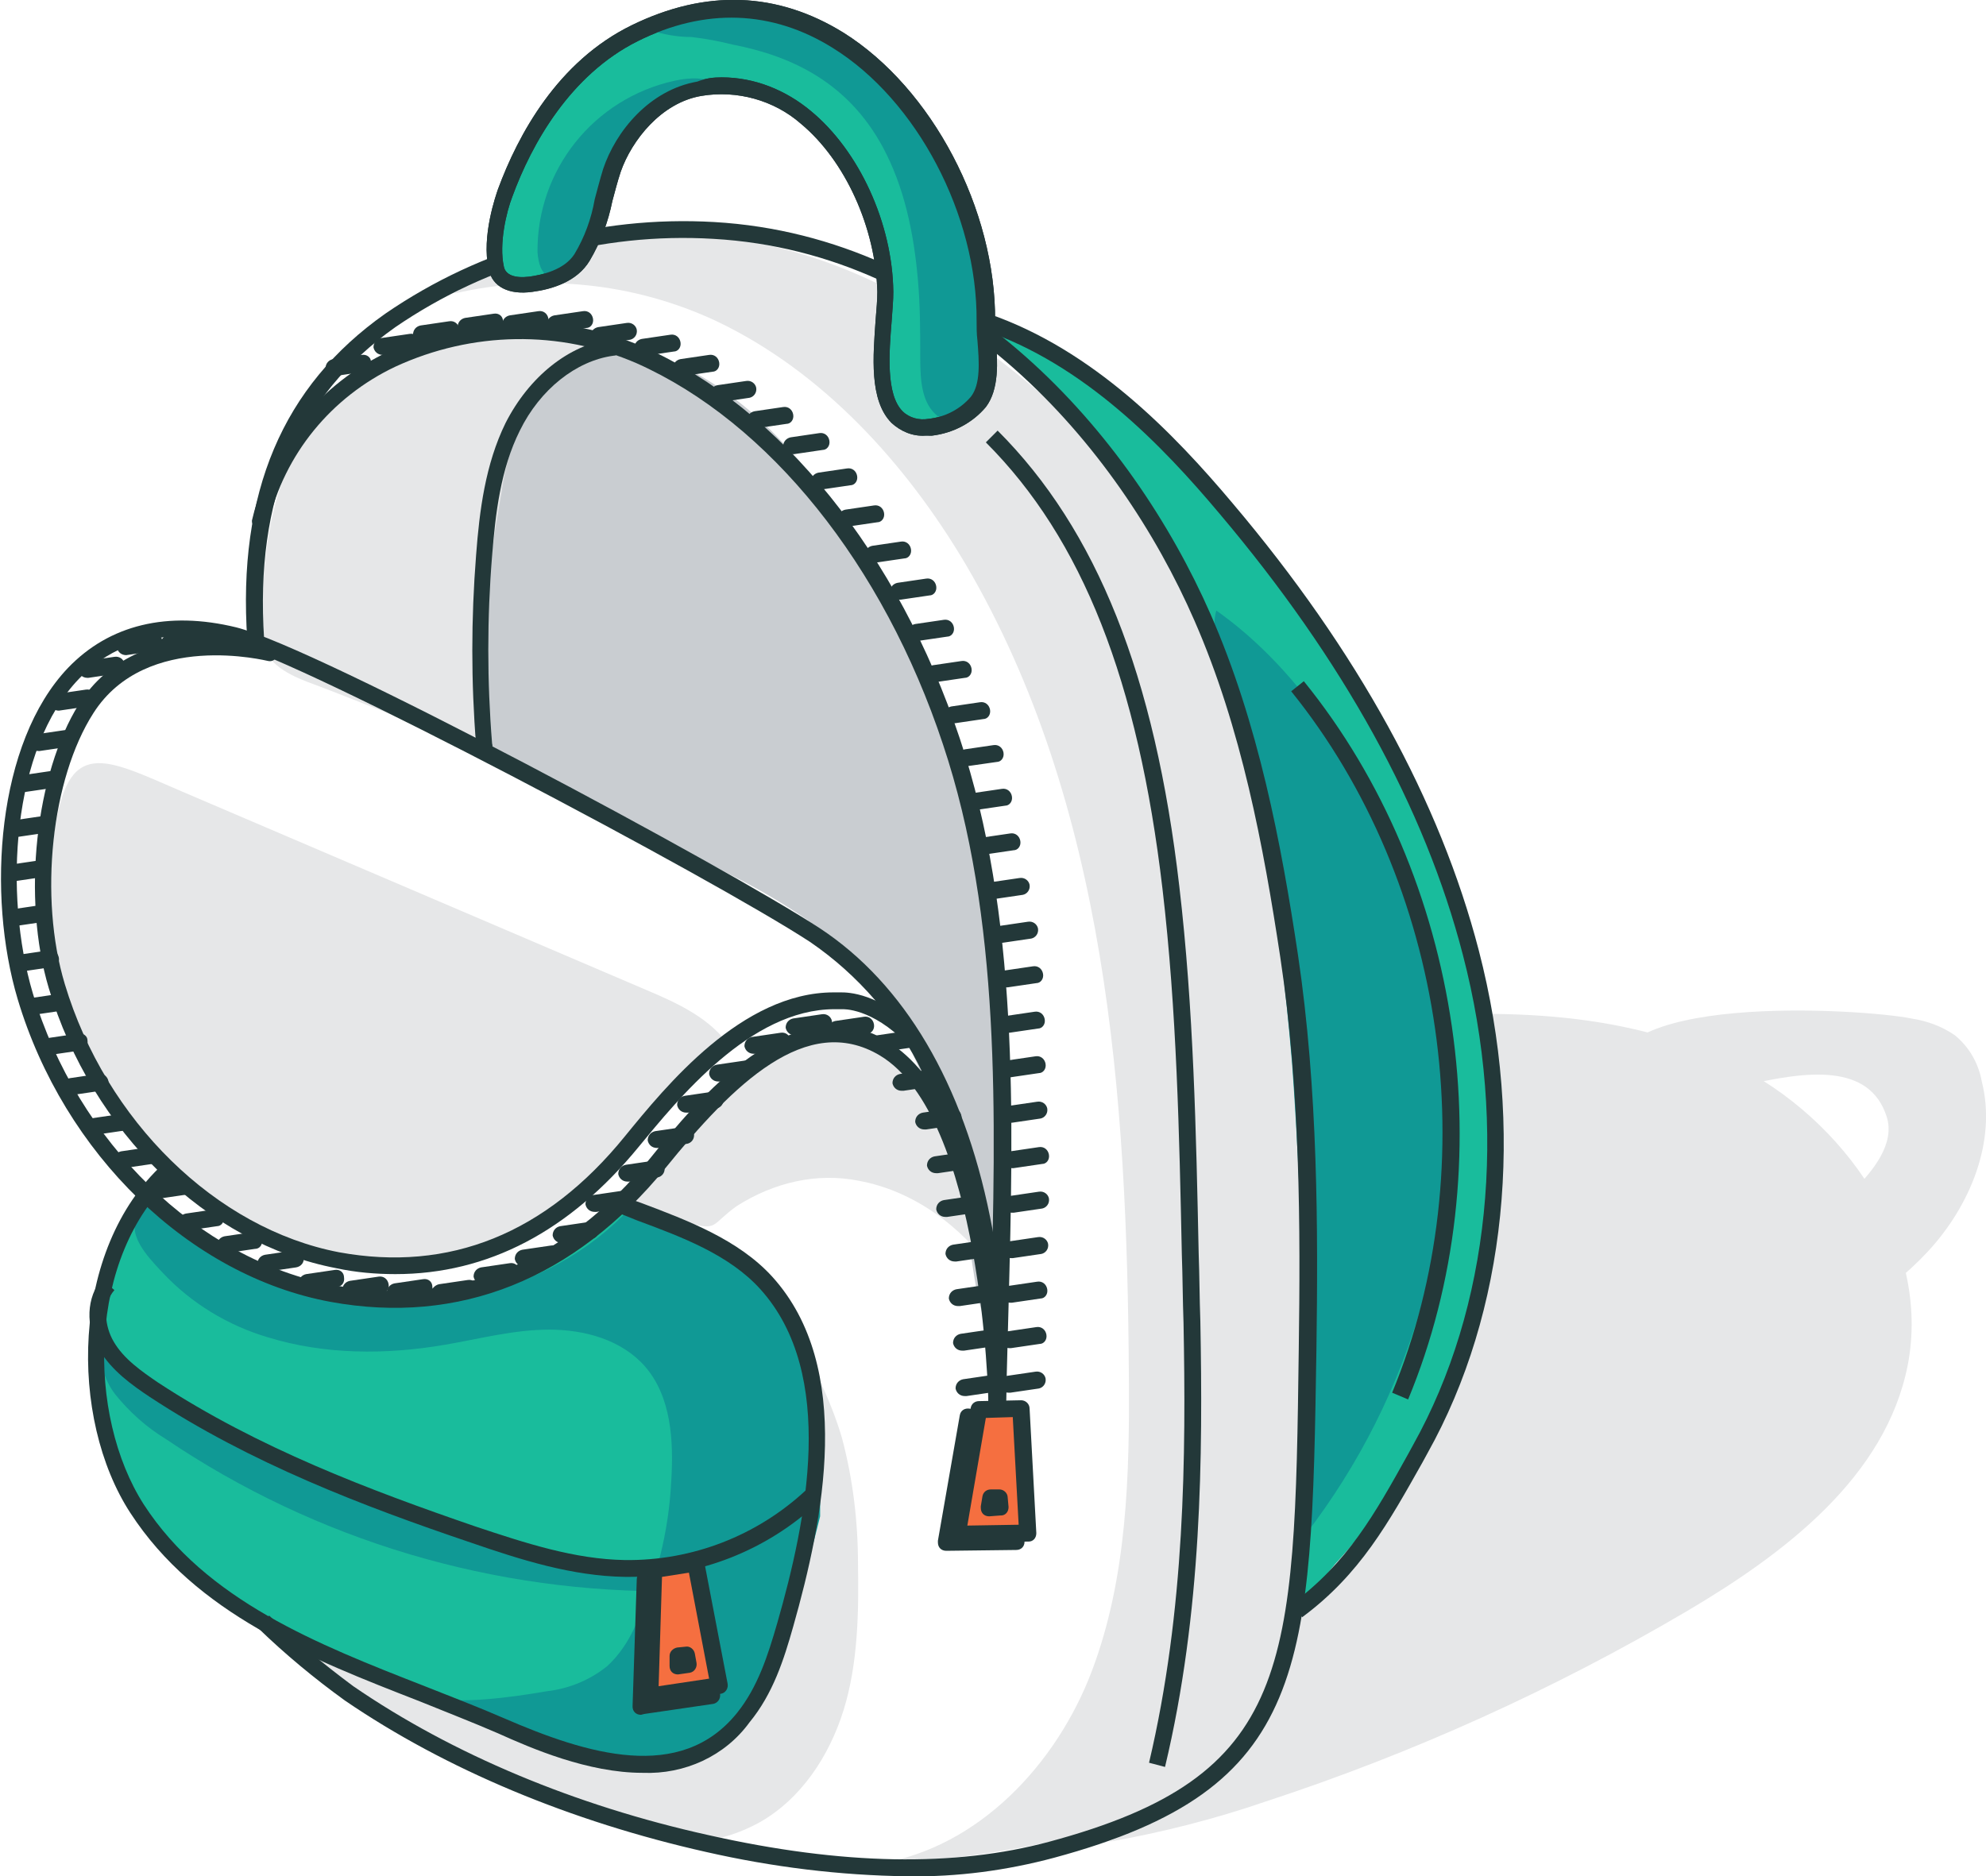 <?xml version="1.0" encoding="utf-8"?>
<!-- Generator: Adobe Illustrator 19.0.0, SVG Export Plug-In . SVG Version: 6.00 Build 0)  -->
<svg version="1.1" id="Layer_1" xmlns="http://www.w3.org/2000/svg" xmlns:xlink="http://www.w3.org/1999/xlink" x="0px" y="0px"
	 width="236.1px" height="223.1px" viewBox="-187 285.9 236.1 223.1" style="enable-background:new -187 285.9 236.1 223.1;"
	 xml:space="preserve">
<style type="text/css">
	.st0{fill:#E6E7E8;}
	.st1{fill:#19BC9C;}
	.st2{fill:#109995;}
	.st3{fill:#C9CDD1;}
	.st4{fill:#233839;}
	.st5{fill:#F56F40;}
</style>
<title>empty-state</title>
<g id="Layer_2">
	<g id="Layer_2-2">
		<path class="st0" d="M19,412.4c-13.3-6.6-28.9-6.6-43.6-5.2c-2.7,0.3-5.4,0.6-8.2,0.9c1.2,10,1.7,20,1.5,30
			c-0.2,13.2-0.1,27.3-2.6,40.3c-1.8,10-7.8,18.8-16.6,24c-1.5,0.9-3.1,1.8-4.7,2.5c6.3-1.1,12.6-2.7,18.7-4.8
			c17.4-5.7,34.2-13.3,50-22.6c11.7-6.9,23.7-16,26.3-29.3C42.6,433.7,32.3,418.9,19,412.4z"/>
		<path class="st0" d="M-149.6,367.3c-2.5-0.9-5.3-2.1-6.1-4.6c-0.2-0.9-0.3-1.9-0.2-2.9c0.2-8.4,1.1-17.4,6.5-23.8
			c2.1-2.4,4.5-4.4,7.3-5.9c9.2-5.2,20.2-6.3,30.3-3.2c-3.2-0.5-6.4,1.1-8.6,3.4c-2.1,2.5-3.7,5.3-4.6,8.5
			c-3.4,9.6-4.1,19.2-3.9,29.3c0.1,4.4-0.6,6.7-5.3,5C-139.5,371.4-144.5,369.2-149.6,367.3z"/>
		<path class="st0" d="M-110.2,403.6c3.8,1.6,7.7,3.4,10,6.8c-6.3,3-9.8,9.8-14.7,14.8c-8.8,9.1-22.8,12.6-35,9.4
			s-22.6-12.7-27.5-24.4c-3.2-7.9-4.3-16.4-3.2-24.9c1.6-11.9,5.9-9.3,15.2-5.3L-110.2,403.6z"/>
		<path class="st0" d="M-101.8,324.1c12.6,6,22.5,16.9,29.6,28.9c16.8,28.6,19.2,63.2,19.4,96.4c0.1,11.9-0.2,24.1-4.4,35.2
			s-13.5,21-25.3,22.9c8.8-0.4,17.6-1.7,26.2-4c4.3-1,8.4-2.7,12.2-5.1c10.1-7,13.1-20.5,14.5-32.8c3.1-27.5,2.3-55.3-2.6-82.5
			c-1.6-9.1-3.7-18.2-8.4-26.1c-3.4-5.7-8.1-10.6-12.8-15.2c-7.5-7.4-15.5-14.4-24.6-19.7s-19.6-8.6-30.1-8.2
			c-7.6,0.3-18.7,2.2-24.9,6.9C-122.6,318.4-111.6,319.5-101.8,324.1z"/>
		<path class="st1" d="M-31.5,418.7c-1.2-9.3-0.9-18.7-3.1-27.8c-1.2-5-2.6-10-4-14.9l-3.2-11.5c-1.5-4.6-3.4-9.1-5.8-13.3
			c-5.7-10.8-13.8-17.5-23.4-27.1c11,4,20.5,11.6,28.3,20.4c7.8,8.8,13.9,18.9,19.9,29c5.6,9.6,10.1,19.6,11.6,30.6
			c1.1,7.8,2.2,20.7,1.3,28.5c-1.3,10.8-3.9,16.9-9.1,26.5c-2.6,4.6-5.7,8.9-9.3,12.8c-0.7,0.8-3.2,4.6-4.7,3.6
			c-1.2-0.8,0.6-5.8,0.9-7.1C-28.7,454.5-30.9,423.6-31.5,418.7z"/>
		<path class="st2" d="M-15.4,409.3c2.5,21.1-3.5,42.4-16.5,59.2c1.4-1.8,0-11.1,0-13.7c0-4.6-0.1-9.1-0.2-13.7
			c-0.2-9.6-0.6-19.2-1.3-28.8c-0.8-9.4-1.9-18.7-3.5-28c-0.8-4.6-1.8-9.2-2.9-13.8c-0.8-3.4-3.6-8.8-2.6-12
			C-27.1,369.3-17.6,391.1-15.4,409.3z"/>
		<path class="st3" d="M-67.7,404.6c-0.8-13.5-3.3-27.1-9.1-39.4c-1.5-3.3-3.3-6.4-5.1-9.6c-6.1-10.5-13.3-21.1-24.3-26.3
			c-3-1.4-6.4-2.4-9.6-1.7c-3.6,0.8-6.5,3.5-8.3,6.6c-1.7,3.2-2.8,6.7-3.3,10.4c-1.8,9.8-2.7,19.8-2.5,29.8l29.7,15.5
			c3.2,1.6,6.3,3.4,9.2,5.4c11.8,8.8,16.6,24,19.2,38.4c0.6,3.4,0.9,7.9,2.7,10.9c2.4-4.6,1.3-14.2,1.5-19.5
			C-67.4,418.3-67.3,411.4-67.7,404.6z"/>
		<path class="st0" d="M-85,471.9c0-5.1-0.6-10.1-1.9-15c-1.4-4.8-3.8-9.3-6.1-13.8c4.2,10.1,2.7,21.6,0,32.2
			c-1.8,7-4.7,14.5-11,18.1c-6.8,3.9-15.4,2-22.6-1.1c-3.5-1.5-24.2-9.9-24.2-9.9s12.9,10.1,17.4,12.5c2.2,1,4.3,2,6.5,2.9
			c3.3,1.4,6.6,2.9,9.9,4.3c4.7,1.1,9.4,2,14.2,2.6c2.1-0.3,4-1,5.9-2c5.1-2.8,8.5-8,10.2-13.5S-84.9,477.6-85,471.9z"/>
		<path class="st0" d="M40.2,407c1.9,0.3,3.6,0.9,5.2,2c1.7,1.4,2.8,3.3,3.2,5.5c1.8,7.1-1.4,14.8-6.4,20.2c-5,5.4-11.6,9-18.1,12.4
			c-2.3-0.6-3.4-3.5-2.7-5.9s2.4-4.1,4.1-5.8l7.8-7.9c2.4-2.4,5-5.6,4-8.8c-4.1-12.9-30.1,4-32.3-3.3C1.5,403.6,34.9,405.9,40.2,407
			z"/>
		<path class="st0" d="M-84.9,426.3c6.5,1.2,12.2,5.4,16,10.8c0.6-1.4,0.1-3-0.5-4.4l-2.8-7.1c-1.6-4.1-3.2-8.4-6.1-11.8
			c-2.8-3.4-7.1-6-11.5-5.6s-8.3,3.7-11.4,7c-4.3,4.5-8.2,9.3-11.7,14.4c0.8-1.1,6.7,1.4,7.7,1.7c3.6,1,2.7,0.2,5.8-2
			C-95,426.5-89.9,425.3-84.9,426.3z"/>
		<path class="st1" d="M-96.1,437.3c-4.4-4.5-10.5-6.9-16.5-8.8c-0.2-0.1-0.4-0.1-0.7-0.2c-1.3,1.5-2.9,2.8-4.3,4.3
			c-0.4,0.4-0.9,0.5-1.4,0.4c-3.7,3.5-8.4,6-13.4,7.1c-7,1.7-14.4,0.3-21.2-2.1c-3.8-1.2-7.5-2.8-11-4.8c-3.1-2-4.5-4.9-6.7-2.7
			c-2.6,7.1-4,14.6-4.2,22.2c0,0.2,0.1,0.4,0.1,0.5c2.1,8.7,7.8,16.1,14.7,21.7s15,9.5,23.2,12.9c8.5,3.6,17.4,6.7,26.6,6.9
			c3.2,0.1,6.5-0.3,9.2-2c3.7-2.4,5.3-6.8,6.7-10.9c2.6-7.4,5.2-14.9,5.6-22.7C-88.8,451.3-90.7,443-96.1,437.3z"/>
		<path class="st2" d="M-136.8,466.1c-14-4.3-27-11.3-38.3-20.4c-0.1,2.2,0.5,4.3,1.8,6c1.7,2.1,3.7,3.9,6,5.3
			c17.9,12.1,39.1,18.4,60.7,18.1l0.2-1.6C-116.8,472.3-127,469.8-136.8,466.1z"/>
		<path class="st2" d="M-97.6,490.2c3.4-7.7,6.1-15.8,8.1-24c0-6.8,0-13.5-1.3-20.1c-4.3-7.8-11.4-13.7-19.9-16.4l0,0
			c-0.3-0.1-0.7-0.1-1-0.1c-0.5,0.2-0.9,0.5-1.2,0.8c-10.2,10.2-26.9,13.3-40.1,7.5c-6-1.8-11.4-5.1-15.8-9.6
			c-1.4,0.6-2.3,2-2.2,3.5c0,2,2.1,4.1,3.4,5.5c3.4,3.6,7.7,6.2,12.4,7.6c6.8,2.1,14.1,2.1,21.1,0.9c4.1-0.7,8.2-1.8,12.4-1.8
			s8.6,1.2,11.4,4.4c3.1,3.6,3.4,8.8,3.1,13.6c-0.3,6.1-1.8,12-4.4,17.5c-0.8,1.7-1.8,3.2-3.2,4.5c-2.1,1.7-4.6,2.7-7.2,3
			c-4.1,0.7-10.3,1.6-14.4,0.7l13.6,5.6c3.5,1.3,13.2,2.6,16.9,2.1C-102.6,494.7-99.7,492.9-97.6,490.2z"/>
		<path class="st4" d="M-68.5,453.6L-68.5,453.6c-0.6,0-1-0.4-1-1c0.1-3.7,0.2-7.5,0.3-11.4c0.6-22.7,1.2-46.2-5.7-66.8
			c-7.1-21.4-20.7-38.3-36.4-45.3c-9.2-4-19.6-3.8-28.7,0.4c-7.6,3.6-13.2,10.4-15.1,18.6c-0.1,0.5-0.7,0.9-1.2,0.7
			s-0.9-0.7-0.7-1.2c2.1-8.8,8.1-16.1,16.2-19.9c9.6-4.5,20.7-4.7,30.4-0.5c16.2,7.2,30.2,24.6,37.5,46.5c7,21,6.4,44.6,5.8,67.5
			c-0.1,3.8-0.2,7.6-0.3,11.4C-67.5,453.1-68,453.6-68.5,453.6z"/>
		<path class="st4" d="M-67.1,451.5c-0.6,0-1-0.4-1.1-0.9c0-0.6,0.4-1,0.9-1.1l3.4-0.5c0.6-0.1,1.1,0.3,1.2,0.8
			c0.1,0.6-0.3,1.1-0.8,1.2l-3.4,0.5H-67.1z"/>
		<path class="st4" d="M-67,446.2c-0.6,0-1-0.4-1.1-0.9c0-0.6,0.4-1,0.9-1.1l3.4-0.5c0.6-0.1,1.1,0.3,1.2,0.9
			c0.1,0.6-0.3,1.1-0.8,1.1l-3.4,0.5H-67z"/>
		<path class="st4" d="M-66.9,440.8c-0.6,0-1-0.4-1.1-0.9c0-0.6,0.4-1,0.9-1.1l3.4-0.5c0.6-0.1,1.1,0.3,1.2,0.9s-0.3,1.1-0.8,1.1
			l-3.4,0.5H-66.9z"/>
		<path class="st4" d="M-66.8,435.5c-0.6,0-1-0.4-1.1-0.9c0-0.6,0.4-1,0.9-1.1l3.4-0.5c0.6-0.1,1.1,0.3,1.2,0.8
			c0.1,0.6-0.3,1.1-0.8,1.2l-3.4,0.5H-66.8z"/>
		<path class="st4" d="M-66.7,430.1c-0.6,0-1-0.4-1.1-0.9c0-0.6,0.4-1,0.9-1.1l3.4-0.5c0.6-0.1,1.1,0.3,1.2,0.8
			c0.1,0.6-0.3,1.1-0.8,1.2l-3.4,0.5H-66.7z"/>
		<path class="st4" d="M-66.7,424.8c-0.6,0-1-0.4-1.1-0.9c0-0.6,0.4-1,0.9-1.1l3.4-0.5c0.6-0.1,1.1,0.3,1.2,0.9s-0.3,1.1-0.8,1.1
			l-3.4,0.5H-66.7z"/>
		<path class="st4" d="M-66.9,419.4c-0.6,0-1-0.4-1.1-0.9c0-0.6,0.4-1,0.9-1.1l3.4-0.5c0.6-0.1,1.1,0.3,1.2,0.8
			c0.1,0.6-0.3,1.1-0.8,1.2l-3.4,0.5H-66.9z"/>
		<path class="st4" d="M-67.1,414c-0.6,0-1-0.4-1.1-0.9c0-0.6,0.4-1,0.9-1.1l3.4-0.5c0.6-0.1,1.1,0.3,1.2,0.9
			c0.1,0.6-0.3,1.1-0.8,1.1l-3.4,0.5H-67.1z"/>
		<path class="st4" d="M-67.2,408.7c-0.6,0-1-0.4-1.1-0.9c0-0.6,0.4-1,0.9-1.1l0,0l3.4-0.5c0.6-0.1,1.1,0.3,1.2,0.9
			s-0.3,1.1-0.8,1.1l-3.4,0.5H-67.2z"/>
		<path class="st4" d="M-67.4,403.3c-0.6,0-1-0.4-1.1-0.9c0-0.6,0.4-1,0.9-1.1l3.4-0.5c0.6-0.1,1.1,0.3,1.2,0.9s-0.3,1.1-0.8,1.1
			l-3.4,0.5H-67.4z"/>
		<path class="st4" d="M-68,398c-0.6,0-1-0.4-1.1-0.9c0-0.6,0.4-1,0.9-1.1l3.4-0.5c0.6-0.1,1.1,0.3,1.2,0.8c0.1,0.6-0.3,1.1-0.8,1.2
			l-3.4,0.5H-68z"/>
		<path class="st4" d="M-69,392.8c-0.6,0-1-0.4-1.1-0.9c0-0.6,0.4-1,0.9-1.1l3.4-0.5c0.6-0.1,1.1,0.3,1.2,0.8
			c0.1,0.6-0.3,1.1-0.8,1.2l-3.4,0.5H-69z"/>
		<path class="st4" d="M-70.1,387.5c-0.6,0-1-0.4-1.1-0.9c0-0.6,0.4-1,0.9-1.1l3.4-0.5c0.6-0.1,1.1,0.3,1.2,0.9s-0.3,1.1-0.8,1.1
			l-3.4,0.5H-70.1z"/>
		<path class="st4" d="M-71.1,382.2c-0.6,0-1-0.4-1.1-0.9c0-0.6,0.4-1,0.9-1.1l3.4-0.5c0.6-0.1,1.1,0.3,1.2,0.9s-0.3,1.1-0.8,1.1
			l-3.4,0.5H-71.1z"/>
		<path class="st4" d="M-72.1,377c-0.6,0-1-0.4-1.1-0.9c0-0.6,0.4-1,0.9-1.1l3.4-0.5c0.6-0.1,1.1,0.3,1.2,0.9s-0.3,1.1-0.8,1.1
			L-72,377H-72.1z"/>
		<path class="st4" d="M-73.7,371.9c-0.6,0-1-0.4-1.1-0.9c0-0.6,0.4-1,0.9-1.1l3.4-0.5c0.6-0.1,1.1,0.3,1.2,0.9s-0.3,1.1-0.8,1.1
			l-3.4,0.5H-73.7z"/>
		<path class="st4" d="M-75.9,367c-0.6,0-1-0.4-1.1-0.9c0-0.6,0.4-1,0.9-1.1l3.4-0.5c0.6-0.1,1.1,0.3,1.2,0.9s-0.3,1.1-0.8,1.1
			l-3.4,0.5H-75.9z"/>
		<path class="st4" d="M-78,362.1c-0.6,0-1-0.4-1.1-0.9c0-0.6,0.4-1,0.9-1.1l3.4-0.5c0.6-0.1,1.1,0.3,1.2,0.9s-0.3,1.1-0.8,1.1
			l-3.4,0.5H-78z"/>
		<path class="st4" d="M-80.1,357.2c-0.6,0-1-0.4-1.1-0.9c0-0.6,0.4-1,0.9-1.1l3.4-0.5c0.6-0.1,1.1,0.3,1.2,0.9
			c0.1,0.6-0.3,1.1-0.8,1.1l-3.4,0.5H-80.1z"/>
		<path class="st4" d="M-83.1,352.8c-0.6,0-1-0.4-1.1-0.9c0-0.6,0.4-1,0.9-1.1l3.4-0.5c0.6-0.1,1.1,0.3,1.2,0.9s-0.3,1.1-0.8,1.1
			l-3.4,0.5H-83.1z"/>
		<path class="st4" d="M-86.3,348.5c-0.6,0-1-0.4-1.1-0.9c0-0.6,0.4-1,0.9-1.1l3.4-0.5c0.6-0.1,1.1,0.3,1.2,0.9s-0.3,1.1-0.8,1.1
			l-3.4,0.5H-86.3z"/>
		<path class="st4" d="M-89.5,344.1c-0.6,0-1-0.4-1.1-0.9c0-0.6,0.4-1,0.9-1.1l3.4-0.5c0.6-0.1,1.1,0.3,1.2,0.9s-0.3,1.1-0.8,1.1
			l-3.4,0.5H-89.5z"/>
		<path class="st4" d="M-92.8,339.9c-0.6,0-1-0.4-1.1-0.9c0-0.6,0.4-1,0.9-1.1l3.4-0.5c0.6-0.1,1.1,0.3,1.2,0.9s-0.3,1.1-0.8,1.1
			l-3.4,0.5H-92.8z"/>
		<path class="st4" d="M-97.1,336.8c-0.6,0-1-0.4-1.1-0.9c0-0.6,0.4-1,0.9-1.1l3.4-0.5c0.6-0.1,1.1,0.3,1.2,0.9s-0.3,1.1-0.8,1.1
			l-3.4,0.5H-97.1z"/>
		<path class="st4" d="M-101.5,333.7c-0.6,0-1-0.4-1.1-0.9c0-0.6,0.4-1,0.9-1.1l3.4-0.5c0.6-0.1,1.1,0.3,1.2,0.8
			c0.1,0.6-0.3,1.1-0.8,1.2l-3.4,0.5H-101.5z"/>
		<path class="st4" d="M-105.9,330.6c-0.6,0-1-0.4-1.1-0.9c0-0.6,0.4-1,0.9-1.1l3.4-0.5c0.6-0.1,1.1,0.3,1.2,0.9
			c0.1,0.6-0.3,1.1-0.8,1.1l-3.4,0.5H-105.9z"/>
		<path class="st4" d="M-110.5,328.2c-0.6,0-1-0.4-1.1-0.9c0-0.6,0.4-1,0.9-1.1l3.4-0.5c0.6-0.1,1.1,0.3,1.2,0.9
			c0.1,0.6-0.3,1.1-0.8,1.1l-3.4,0.5H-110.5z"/>
		<path class="st4" d="M-115.7,326.8c-0.6,0-1-0.4-1.1-0.9c0-0.6,0.4-1,0.9-1.1l3.4-0.5c0.6-0.1,1.1,0.3,1.2,0.8
			c0.1,0.6-0.3,1.1-0.8,1.2l-3.4,0.5H-115.7z"/>
		<path class="st4" d="M-120.9,325.4c-0.6,0-1-0.4-1.1-0.9c0-0.6,0.4-1,0.9-1.1l3.4-0.5c0.6-0.1,1.1,0.3,1.2,0.9s-0.3,1.1-0.8,1.1
			l-3.4,0.5H-120.9z"/>
		<path class="st4" d="M-126.2,325.4c-0.6,0-1-0.4-1.1-0.9c0-0.6,0.4-1,0.9-1.1l0,0l3.4-0.5c0.6-0.1,1.1,0.3,1.2,0.9
			s-0.3,1.1-0.8,1.1l-3.4,0.5H-126.2z"/>
		<path class="st4" d="M-131.5,325.7c-0.6,0-1-0.4-1.1-0.9c0-0.6,0.4-1,0.9-1.1l3.4-0.5c0.6-0.1,1.1,0.3,1.1,0.9
			c0.1,0.6-0.3,1.1-0.8,1.1l-3.4,0.5H-131.5z"/>
		<path class="st4" d="M-136.8,326.6c-0.6,0-1-0.4-1.1-0.9c0-0.6,0.4-1,0.9-1.1l3.4-0.5c0.6-0.1,1.1,0.3,1.2,0.9
			c0.1,0.6-0.3,1.1-0.9,1.1l-3.4,0.5H-136.8z"/>
		<path class="st4" d="M-141.5,328.1c-0.6,0-1-0.4-1.1-0.9c0-0.6,0.4-1,0.9-1.1l3.4-0.5c0.6-0.1,1.1,0.3,1.2,0.9
			c0.1,0.6-0.3,1.1-0.9,1.1l-3.4,0.5H-141.5z"/>
		<path class="st4" d="M-147.2,330.6c-0.6,0-1-0.4-1.1-0.9c0-0.6,0.4-1,0.9-1.1l3.4-0.5c0.6-0.1,1.1,0.3,1.1,0.8
			c0.1,0.6-0.3,1.1-0.8,1.2l-3.4,0.5H-147.2z"/>
		<path class="st4" d="M-79.1,509c-8.1-0.1-16.1-1.1-24-2.9c-16-3.6-30.9-9.8-42.9-18c-3.6-2.6-7.1-5.5-10.3-8.6l1.3-1.5
			c3.1,3,6.5,5.8,10,8.4c11.8,8.1,26.4,14.2,42.2,17.7c16,3.6,29.3,3.8,40.5,0.8c29-7.8,29.2-20.6,29.7-58.6
			c0.2-14.2,0.2-30.7-2.2-46.6c-2-13.2-4.6-27.2-10.2-40c-9.1-20.9-28.9-43.8-57.2-45.4c-13.4-0.8-26.7,2.9-37.8,10.5
			c-11.6,8.2-16.7,20.3-15.6,37.1l-2,0.1c-1.2-17.5,4.2-30.2,16.4-38.8c11.5-7.9,25.2-11.7,39.1-10.9c29.2,1.7,49.6,25.2,59,46.6
			c5.7,13,8.4,27.2,10.4,40.5c2.4,16.1,2.4,32.7,2.2,46.9c-0.6,38.1-0.8,52.3-31.2,60.5C-67.3,508.3-73.2,509.1-79.1,509z"/>
		<path class="st4" d="M-68.5,453.6L-68.5,453.6c-0.6,0-1-0.4-1-1c0-0.3-0.7-33.9-12.9-41.2l0,0c-8.7-5.2-17.4,3.4-25.5,13.4
			c-10.8,13.2-24.5,18.7-39.8,15.9c-16.8-3.1-31.7-17.6-37.2-36c-3.7-12.4-2.5-30.5,6-39.4c4.9-5.1,11.8-6.8,20-4.8
			c9.8,2.5,58.6,28.7,69.4,35.8c10,6.6,17,18.4,20.2,34.3c1.5,7.3,2.1,14.7,1.9,22.1C-67.6,453.1-68,453.6-68.5,453.6z
			 M-165.6,361.6c-4.5-0.1-8.9,1.7-12,5c-8,8.3-9,25.6-5.5,37.4c5.3,17.7,19.7,31.7,35.7,34.7c14.5,2.7,27.5-2.5,37.8-15.2
			c5.4-6.7,16.8-20.6,28.1-13.8l0,0c1.6,1,3,2.3,4.2,3.8c-3-6.3-7.7-11.7-13.4-15.6c-11.8-7.7-60-33.2-68.8-35.5
			C-161.5,361.9-163.6,361.6-165.6,361.6z"/>
		<path class="st4" d="M-140,437.4c-2.3,0-4.7-0.2-7-0.7c-15.3-2.9-29.1-16.2-34.2-33.3c-3.2-10.7-1.6-25.5,3.6-33.8
			c7.1-11.2,22.8-7.1,23-7.1c0.5,0.2,0.8,0.7,0.6,1.3c-0.2,0.5-0.6,0.8-1.1,0.7c-0.1,0-14.5-3.7-20.8,6.2c-5,7.8-6.5,21.9-3.4,32.2
			c4.9,16.3,18,29.1,32.6,31.9c13.1,2.4,24.6-2.2,34-13.8c4.9-6,13.9-17.1,24.8-17.1h0.9c0.7,0,4.6,0,9.2,4.7c0.4,0.4,0.4,1,0,1.4
			s-1,0.4-1.4,0c-4.2-4.3-7.6-4.1-7.7-4.1H-87h-0.8c-10,0-18.6,10.7-23.3,16.4C-119.3,432.3-129,437.4-140,437.4z"/>
		<path class="st4" d="M-74.5,470.3c-0.6,0-1-0.4-1-1c0-0.1,0-0.1,0-0.2l2.6-14.9c0.1-0.6,0.6-0.9,1.2-0.8s0.9,0.6,0.8,1.2l0,0
			l-2.4,13.7l7.1-0.1l0,0c0.6,0,1,0.4,1,1c0,0.6-0.4,1-1,1L-74.5,470.3L-74.5,470.3z"/>
		<polygon class="st5" points="-73.2,468.4 -64.8,468.2 -65.6,453.4 -70.6,453.5 		"/>
		<path class="st4" d="M-73.2,469.4c-0.6,0-1-0.4-1-1c0-0.1,0-0.1,0-0.2l2.6-14.9c0.1-0.5,0.5-0.8,1-0.8l5-0.1c0.5,0,1,0.4,1,1
			l0.8,14.8c0,0.6-0.4,1-0.9,1c0,0,0,0-0.1,0L-73.2,469.4L-73.2,469.4z M-69.8,454.5l-2.2,12.8l6.1-0.1l-0.7-12.8L-69.8,454.5z"/>
		<path class="st4" d="M-69.4,466.2c-0.6,0-1-0.4-1-1c0-0.1,0-0.1,0-0.2l0.2-1.2c0.1-0.5,0.5-0.8,1-0.8h1c0.5,0,1,0.4,1,1l0.1,1.1
			c0,0.6-0.4,1-0.9,1c0,0,0,0-0.1,0L-69.4,466.2L-69.4,466.2z"/>
		<path class="st4" d="M-110.8,489.8c-0.6,0-1-0.4-1-1l0.5-15.1c0-0.6,0.5-1,1-1s1,0.5,1,1l-0.4,13.9l7.1-1.1
			c0.6-0.1,1.1,0.3,1.2,0.8c0.1,0.6-0.3,1.1-0.8,1.2l-8.2,1.2L-110.8,489.8z"/>
		<polygon class="st5" points="-109.7,487.6 -101.5,486.4 -104.3,471.8 -109.2,472.6 		"/>
		<path class="st4" d="M-109.7,488.6c-0.6,0-1-0.4-1-1l0.5-15.1c0-0.5,0.4-0.9,0.8-1l5-0.8c0.5-0.1,1,0.3,1.1,0.8l2.8,14.6
			c0.1,0.5-0.2,1.1-0.8,1.2c0,0,0,0,0,0l-8.2,1.2L-109.7,488.6z M-108.3,473.4l-0.4,13l6-0.9l-2.4-12.6L-108.3,473.4z"/>
		<path class="st4" d="M-106.4,485c-0.6,0-1-0.4-1-1v-1.2c0-0.5,0.4-0.9,0.9-1l1-0.1c0.5-0.1,1,0.3,1.1,0.8l0.2,1.1
			c0.1,0.5-0.2,1.1-0.8,1.2c0,0,0,0,0,0L-106.4,485L-106.4,485z"/>
		<path class="st4" d="M-72.3,451.9c-0.6,0-1-0.4-1.1-0.9c0-0.6,0.4-1,0.9-1.1l3.4-0.5c0.6-0.1,1.1,0.3,1.2,0.8
			c0.1,0.6-0.3,1.1-0.8,1.2l-3.4,0.5H-72.3z"/>
		<path class="st4" d="M-72.6,446.5c-0.6,0-1-0.4-1.1-0.9c0-0.6,0.4-1,0.9-1.1l3.4-0.5c0.6-0.1,1.1,0.3,1.2,0.9
			c0.1,0.6-0.3,1.1-0.8,1.1l-3.4,0.5H-72.6z"/>
		<path class="st4" d="M-73.1,441.2c-0.6,0-1-0.4-1.1-0.9c0-0.6,0.4-1,0.9-1.1l3.4-0.5c0.6-0.1,1.1,0.3,1.2,0.8
			c0.1,0.6-0.3,1.1-0.8,1.2l-3.4,0.5H-73.1z"/>
		<path class="st4" d="M-73.5,435.9c-0.6,0-1-0.4-1.1-0.9c0-0.6,0.4-1,0.9-1.1l3.4-0.5c0.6-0.1,1.1,0.3,1.2,0.8
			c0.1,0.6-0.3,1.1-0.8,1.2l0,0l-3.4,0.5H-73.5z"/>
		<path class="st4" d="M-74.6,430.6c-0.6,0-1-0.4-1.1-0.9c0-0.6,0.4-1,0.9-1.1l3.4-0.5c0.6-0.1,1.1,0.3,1.2,0.9s-0.3,1.1-0.8,1.1
			l-3.4,0.5H-74.6z"/>
		<path class="st4" d="M-75.7,425.4c-0.6,0-1-0.4-1.1-0.9c0-0.6,0.4-1,0.9-1.1l3.4-0.5c0.6-0.1,1.1,0.3,1.2,0.9s-0.3,1.1-0.8,1.1
			l-3.4,0.5H-75.7z"/>
		<path class="st4" d="M-77.1,420.2c-0.6,0-1-0.4-1.1-0.9c0-0.6,0.4-1,0.9-1.1l3.4-0.5c0.6-0.1,1.1,0.3,1.2,0.9
			c0.1,0.6-0.3,1.1-0.8,1.1l-3.4,0.5H-77.1z"/>
		<path class="st4" d="M-79.8,415.6c-0.6,0-1-0.4-1.1-0.9c0-0.6,0.4-1,0.9-1.1l3.4-0.5c0.6-0.1,1.1,0.3,1.2,0.9
			c0.1,0.6-0.3,1.1-0.8,1.1l-3.4,0.5H-79.8z"/>
		<path class="st4" d="M-82.5,411c-0.6,0-1-0.4-1.1-0.9c0-0.6,0.4-1,0.9-1.1l3.4-0.5c0.6-0.1,1.1,0.3,1.2,0.9
			c0.1,0.6-0.3,1.1-0.8,1.1l-3.4,0.5H-82.5z"/>
		<path class="st4" d="M-87.5,409.3c-0.6,0-1-0.4-1.1-0.9c0-0.6,0.4-1,0.9-1.1l3.4-0.5c0.6-0.1,1.1,0.3,1.2,0.9s-0.3,1.1-0.8,1.1
			l0,0l-3.4,0.5H-87.5z"/>
		<path class="st4" d="M-92.5,409c-0.6,0-1-0.4-1.1-0.9c0-0.6,0.4-1,0.9-1.1l3.4-0.5c0.6-0.1,1.1,0.3,1.2,0.8
			c0.1,0.6-0.3,1.1-0.8,1.2l0,0l-3.4,0.5H-92.5z"/>
		<path class="st4" d="M-97.4,411.2c-0.6,0-1-0.4-1.1-0.9c0-0.6,0.4-1,0.9-1.1l3.4-0.5c0.6-0.1,1.1,0.3,1.2,0.9s-0.3,1.1-0.8,1.1
			l-3.4,0.5H-97.4z"/>
		<path class="st4" d="M-101.6,414.5c-0.6,0-1-0.4-1.1-0.9c0-0.6,0.4-1,0.9-1.1l3.4-0.5c0.6-0.1,1.1,0.3,1.2,0.9s-0.3,1.1-0.8,1.1
			l-3.4,0.5H-101.6z"/>
		<path class="st4" d="M-105.4,418.2c-0.6,0-1-0.4-1.1-0.9c0-0.6,0.4-1,0.9-1.1l3.4-0.5c0.6-0.1,1.1,0.3,1.2,0.8
			c0.1,0.6-0.3,1.1-0.8,1.2l-3.4,0.5H-105.4z"/>
		<path class="st4" d="M-108.9,422.4c-0.6,0-1-0.4-1.1-0.9c0-0.6,0.4-1,0.9-1.1l3.4-0.5c0.6-0.1,1.1,0.3,1.2,0.8
			c0.1,0.6-0.3,1.1-0.8,1.2l-3.4,0.5H-108.9z"/>
		<path class="st4" d="M-112.4,426.4c-0.6,0-1-0.4-1.1-0.9c0-0.6,0.4-1,0.9-1.1l3.4-0.5c0.6-0.1,1.1,0.3,1.2,0.8
			c0.1,0.6-0.3,1.1-0.8,1.2l-3.4,0.5H-112.4z"/>
		<path class="st4" d="M-116.3,430c-0.6,0-1-0.4-1.1-0.9c0-0.6,0.4-1,0.9-1.1l3.4-0.5c0.6-0.1,1.1,0.3,1.2,0.9
			c0.1,0.6-0.3,1.1-0.8,1.1l-3.4,0.5H-116.3z"/>
		<path class="st4" d="M-120.2,433.7c-0.6,0-1-0.4-1.1-0.9c0-0.6,0.4-1,0.9-1.1l3.4-0.5c0.6-0.1,1.1,0.3,1.2,0.8
			c0.1,0.6-0.3,1.1-0.8,1.2l-3.4,0.5H-120.2z"/>
		<path class="st4" d="M-124.7,436.5c-0.6,0-1-0.4-1.1-0.9c0-0.6,0.4-1,0.9-1.1l3.4-0.5c0.6-0.1,1.1,0.3,1.2,0.8
			c0.1,0.6-0.3,1.1-0.8,1.2l-3.4,0.5H-124.7z"/>
		<path class="st4" d="M-129.6,438.6c-0.6,0-1-0.4-1.1-0.9c0-0.6,0.4-1,0.9-1.1l3.4-0.5c0.6-0.1,1.1,0.3,1.1,0.9
			c0.1,0.6-0.3,1.1-0.8,1.1l-3.4,0.5H-129.6z"/>
		<path class="st4" d="M-134.6,440.6c-0.6,0-1-0.4-1.1-0.9s0.4-1,0.9-1.1l0,0l3.4-0.5c0.6-0.1,1.1,0.3,1.1,0.8
			c0.1,0.6-0.3,1.1-0.9,1.2l-3.4,0.5H-134.6z"/>
		<path class="st4" d="M-139.9,440.5c-0.6,0-1-0.4-1.1-0.9c0-0.6,0.4-1,0.9-1.1l3.4-0.5c0.6-0.1,1.1,0.3,1.1,0.9
			c0.1,0.6-0.3,1.1-0.8,1.1l-3.4,0.5H-139.9z"/>
		<path class="st4" d="M-145.2,440.2c-0.6,0-1-0.4-1.1-0.9c0-0.6,0.4-1,0.9-1.1l3.4-0.5c0.6-0.1,1.1,0.3,1.2,0.9
			c0.1,0.6-0.3,1.1-0.9,1.1l-3.4,0.5H-145.2z"/>
		<path class="st4" d="M-150.4,439.4c-0.6,0-1-0.4-1.1-0.9c0-0.6,0.4-1,0.9-1.1l3.4-0.5c0.6-0.1,1.1,0.3,1.1,0.9
			c0.1,0.6-0.3,1.1-0.8,1.1l-3.4,0.5H-150.4z"/>
		<path class="st4" d="M-155.3,437.1c-0.6,0-1-0.4-1.1-0.9c0-0.6,0.4-1,0.9-1.1l3.4-0.5c0.6-0.1,1.1,0.3,1.2,0.8
			c0.1,0.6-0.3,1.1-0.9,1.2l-3.4,0.5H-155.3z"/>
		<path class="st4" d="M-160.1,434.9c-0.6,0-1-0.4-1.1-0.9c0-0.6,0.4-1,0.9-1.1l3.4-0.5c0.6-0.1,1.1,0.3,1.1,0.9s-0.3,1.1-0.9,1.1
			l-3.4,0.5H-160.1z"/>
		<path class="st4" d="M-164.7,432.2c-0.6,0-1-0.4-1.1-0.9c0-0.6,0.4-1,0.9-1.1l3.4-0.5c0.6-0.1,1.1,0.3,1.1,0.9
			c0.1,0.6-0.3,1.1-0.8,1.1l-3.4,0.5H-164.7z"/>
		<path class="st4" d="M-168.6,428.5c-0.6,0-1-0.4-1.1-0.9c0-0.6,0.4-1,0.9-1.1l3.4-0.5c0.6-0.1,1.1,0.3,1.1,0.9s-0.3,1.1-0.9,1.1
			l-3.4,0.5H-168.6z"/>
		<path class="st4" d="M-172.4,424.8c-0.6,0-1-0.4-1.1-0.9c0-0.6,0.4-1,0.9-1.1l3.4-0.5c0.6-0.1,1.1,0.3,1.1,0.9
			c0.1,0.6-0.3,1.1-0.8,1.1l-3.4,0.5H-172.4z"/>
		<path class="st4" d="M-176.1,420.9c-0.6,0-1-0.4-1.1-0.9c0-0.6,0.4-1,0.9-1.1l3.4-0.5c0.6-0.1,1.1,0.3,1.1,0.9s-0.3,1.1-0.9,1.1
			l-3.4,0.5H-176.1z"/>
		<path class="st4" d="M-178.5,416.1c-0.6,0-1-0.4-1.1-0.9c0-0.6,0.4-1,0.9-1.1l3.4-0.5c0.6-0.1,1.1,0.3,1.2,0.9
			c0.1,0.6-0.3,1.1-0.9,1.1l-3.4,0.5H-178.5z"/>
		<path class="st4" d="M-180.9,411.3c-0.6,0-1-0.4-1.1-0.9s0.4-1,0.9-1.1l3.4-0.5c0.6-0.1,1.1,0.3,1.1,0.8c0.1,0.6-0.3,1.1-0.8,1.2
			l-3.4,0.5H-180.9z"/>
		<path class="st4" d="M-183.3,406.6c-0.6,0-1-0.4-1.1-0.9c0-0.6,0.4-1,0.9-1.1l3.4-0.5c0.6-0.1,1.1,0.3,1.2,0.9
			c0.1,0.6-0.3,1.1-0.9,1.1l-3.4,0.5H-183.3z"/>
		<path class="st4" d="M-184.4,401.4c-0.6,0-1-0.4-1.1-0.9c0-0.6,0.4-1,0.9-1.1l3.4-0.5c0.6-0.1,1.1,0.3,1.2,0.9s-0.3,1.1-0.9,1.1
			l-3.4,0.5H-184.4z"/>
		<path class="st4" d="M-185.2,396c-0.6,0-1-0.4-1.1-0.9c0-0.6,0.4-1,0.9-1.1l3.4-0.5c0.6-0.1,1.1,0.3,1.1,0.9
			c0.1,0.6-0.3,1.1-0.8,1.1l-3.4,0.5H-185.2z"/>
		<path class="st4" d="M-185.5,390.7c-0.6,0-1-0.4-1.1-0.9c0-0.6,0.4-1,0.9-1.1l3.4-0.5c0.6-0.1,1.1,0.3,1.1,0.9
			c0.1,0.6-0.3,1.1-0.8,1.1l-3.4,0.5H-185.5z"/>
		<path class="st4" d="M-184.9,385.4c-0.6,0-1-0.4-1.1-0.9s0.4-1,0.9-1.1l3.4-0.5c0.6-0.1,1.1,0.3,1.1,0.9s-0.3,1.1-0.8,1.1
			l-3.4,0.5L-184.9,385.4z"/>
		<path class="st4" d="M-184.3,380.1c-0.6,0-1-0.4-1.1-0.9s0.4-1,0.9-1.1l3.4-0.5c0.6-0.1,1.1,0.3,1.1,0.8c0.1,0.6-0.3,1.1-0.8,1.2
			l0,0l-3.4,0.5H-184.3z"/>
		<path class="st4" d="M-182.4,375.2c-0.6,0-1-0.4-1.1-0.9c0-0.6,0.4-1,0.9-1.1l3.4-0.5c0.6-0.1,1.1,0.3,1.1,0.8
			c0.1,0.6-0.3,1.1-0.8,1.2l-3.4,0.5H-182.4z"/>
		<path class="st4" d="M-180,370.4c-0.6,0-1-0.4-1.1-0.9c0-0.6,0.4-1,0.9-1.1l3.4-0.5c0.6-0.1,1.1,0.3,1.1,0.9s-0.3,1.1-0.9,1.1
			l-3.4,0.5H-180z"/>
		<path class="st4" d="M-176.6,366.5c-0.6,0-1-0.4-1.1-0.9c0-0.6,0.4-1,0.9-1.1l3.4-0.5c0.6-0.1,1.1,0.3,1.2,0.8
			c0.1,0.6-0.3,1.1-0.9,1.2l-3.4,0.5H-176.6z"/>
		<path class="st4" d="M-172,363.8c-0.6,0-1-0.4-1.1-0.9c0-0.6,0.4-1,0.9-1.1l3.4-0.5c0.6-0.1,1.1,0.3,1.1,0.9s-0.3,1.1-0.9,1.1
			l-3.4,0.5H-172z"/>
		<path class="st4" d="M-166.8,363.4c-0.6,0-1-0.4-1.1-0.9c0-0.6,0.4-1,0.9-1.1l3.4-0.5c0.6-0.1,1.1,0.3,1.2,0.9s-0.3,1.1-0.9,1.1
			l-3.4,0.5L-166.8,363.4z"/>
		<path class="st4" d="M-161.5,363.6c-0.6,0-1-0.4-1.1-0.9c0-0.6,0.4-1,0.9-1.1l3.4-0.5c0.6-0.1,1.1,0.3,1.1,0.9
			c0.1,0.6-0.3,1.1-0.8,1.1l-3.4,0.5H-161.5z"/>
		<path class="st4" d="M-110.6,496.7c-6.5,0-13.2-2.9-17.2-4.7c-3-1.3-6.1-2.5-9.3-3.8c-13.1-5.1-26.6-10.4-34.4-22.4
			c-7.3-11.2-7.2-31.3,3.9-41.5l1.3,1.5c-10.4,9.5-10.4,28.4-3.6,39c7.4,11.4,20.6,16.6,33.4,21.6c3.3,1.3,6.4,2.5,9.4,3.8
			c9.9,4.3,21,7.7,27.7-0.6c2.5-3.1,3.7-6.9,4.8-10.7c3.5-12.2,7.1-29.6-2-39.7c-3.7-4.1-9.3-6.2-14.7-8.2l-2.5-1l0.7-1.9l2.5,0.9
			c5.3,2,11.4,4.3,15.4,8.7c9.8,10.8,6.1,28.9,2.5,41.6c-1.1,3.9-2.4,8-5.2,11.4C-100.8,494.7-105.6,496.9-110.6,496.7z"/>
		<path class="st4" d="M-112.2,473.4h-0.5c-6.3-0.1-12.3-2-18.4-4.1c-12.7-4.3-26.1-9.4-38.1-17.3c-2.1-1.4-4.5-3.1-6-5.6
			c-1.7-2.8-1.5-6.3,0.3-8.4l1.5,1.3c-1.5,1.7-1.1,4.4-0.1,6.1c1.2,2.1,3.4,3.6,5.3,4.9c11.9,7.8,25.2,12.8,37.7,17.1
			c6,2,11.8,3.9,17.8,4c8,0.1,15.7-2.9,21.5-8.3l1.4,1.5C-95.8,470.2-103.8,473.4-112.2,473.4z"/>
		<path class="st4" d="M-129.4,375.4c-0.5,0-1-0.4-1-0.9c-0.6-7.5-0.6-15,0-22.6c0.4-5.3,1.1-10.8,3.5-15.7c2.8-5.5,7.5-9.3,12.6-10
			c0.6-0.1,1.1,0.3,1.1,0.9c0.1,0.6-0.3,1.1-0.9,1.1c-4.4,0.6-8.7,4-11.1,8.9c-2.3,4.6-2.9,9.9-3.3,14.9c-0.6,7.4-0.6,14.9,0,22.3
			C-128.3,374.9-128.7,375.3-129.4,375.4C-129.3,375.4-129.3,375.4-129.4,375.4L-129.4,375.4z"/>
		<path class="st4" d="M-48.5,496l-1.9-0.5c4.3-18.2,4.4-36.6,4.1-52.3c-0.1-2.7-0.1-5.4-0.2-8.1c-0.3-14.3-0.6-29-2.3-43.5
			c-2.9-24.7-9.5-41.6-21-53.1l1.4-1.4c11.8,11.8,18.7,29.1,21.6,54.2c1.7,14.5,2,29.3,2.3,43.6c0.1,2.7,0.1,5.4,0.2,8.1
			C-44,459-44.1,477.6-48.5,496z"/>
		<path class="st4" d="M-32.2,478.2l-1.2-1.6c6.6-4.9,9.8-10.6,13.8-17.8l0.6-1.1c9.1-16.3,11.3-37.6,5.9-58.3
			c-4.5-17.4-14.2-35-28.9-52.4c-6.8-8.1-16.1-17.8-28.2-21.9l0.7-1.9c12.5,4.3,22.1,14.3,29,22.5c14.9,17.6,24.7,35.5,29.3,53.2
			c5.5,21.2,3.3,43-6.1,59.8l-0.6,1.1C-21.9,466.9-25.3,473.1-32.2,478.2z"/>
		<path class="st4" d="M-19.6,452.3l-1.9-0.8c11.2-27.1,6.4-60.6-12-83.4l1.5-1.2C-13.1,390.2-8.1,424.6-19.6,452.3z"/>
		<path class="st1" d="M-69.8,324.1c0.1-20-18.4-45.9-41.8-34.3c-7.6,3.8-12.6,11.4-15.4,19.1c-0.7,2-1.7,5.9-1,8.9
			c0.4,1.8,2.2,2.2,4.1,1.9c2.5-0.3,4.9-1.3,6.1-3.2c2.3-3.8,2.3-6.6,3.6-10.4c1.5-4.4,5.4-8.9,10.4-9.7
			c13.3-2.3,21.8,12.7,22.1,24.2c0.1,4.7-2.7,16.7,5.3,16.1c2.2-0.2,4.3-1.3,5.7-3C-68.9,331.3-69.9,326.9-69.8,324.1z"/>
		<path class="st4" d="M-77,337.7c-1.5,0.1-2.9-0.5-4-1.5c-2.7-2.7-2.2-8-1.9-12.3c0.1-1.2,0.2-2.4,0.2-3.3
			c-0.2-7.6-3.8-15.6-9.1-20c-3.2-2.8-7.6-4-11.8-3.3c-4.8,0.8-8.3,5.3-9.6,9c-0.4,1.2-0.7,2.4-1,3.5c-0.5,2.5-1.4,4.9-2.7,7.1
			c-1.5,2.5-4.5,3.4-6.8,3.7c-2.8,0.4-4.8-0.6-5.2-2.7c-0.9-3.9,0.9-8.9,1.1-9.5c2.4-6.5,7.1-15.2,15.9-19.5s17.3-4,25.2,0.9
			c10.5,6.6,18.1,21,18,34.3l0,0c0,0.6,0,1.4,0.1,2.2c0.2,2.6,0.4,5.9-1.2,8c-1.6,1.9-3.9,3.1-6.4,3.4L-77,337.7z M-101.2,295.1
			c3.9,0,7.6,1.5,10.6,4c5.7,4.7,9.7,13.3,9.8,21.5c0,1-0.1,2.1-0.2,3.5c-0.3,3.7-0.7,8.7,1.3,10.7c0.8,0.8,2,1.1,3.1,0.9
			c1.9-0.2,3.7-1.1,5-2.6c1.2-1.5,1-4.2,0.8-6.7c-0.1-0.8-0.1-1.6-0.1-2.3c0.1-12.6-7.1-26.3-17.1-32.5c-7.2-4.5-15.2-4.8-23.2-0.8
			c-8,4-12.6,12.2-14.9,18.5c-0.7,1.8-1.6,5.6-1,8.3c0.2,1,1.3,1.4,3,1.2c1.5-0.2,4.2-0.8,5.4-2.7c1.2-2,2-4.2,2.4-6.5
			c0.3-1.1,0.6-2.3,1-3.6c1.5-4.5,5.5-9.4,11.2-10.4C-103.1,295.2-102.2,295.1-101.2,295.1z"/>
		<path class="st2" d="M-99.9,291.2c7.2,1.4,13.7,4.6,17.8,12.1c2.6,4.8,3.7,10.2,4.2,15.6c0.3,3.2,0.3,6.4,0.3,9.5
			c0,2.9,0.2,5.5,2.1,7c1.3,0.2,2.7-0.3,3.5-1.3c3-3.4,2.3-10.4,1.8-14.5c-0.8-6.6-3.3-12.9-7.2-18.3c-2.2-3.1-7.3-9.1-12.5-12.3
			l0,0c-2.4-1.4-4.7-2.3-6.9-2c-4.3-0.3-8.7,0.9-12.9,2.5c1.6,0.5,3.2,0.8,4.9,0.8C-103.1,290.5-101.5,290.8-99.9,291.2z"/>
		<path class="st2" d="M-121.6,318.8c-1.1-0.3-1.4-1.7-1.5-2.9c-0.1-9.8,6.7-18.3,16.3-20.4c1.8-0.4,3.9-0.5,5.4,0.6
			c-5.7,0.7-10.2,5.5-12.3,10.8C-114.8,310.1-116.1,320.2-121.6,318.8z"/>
		<path class="st4" d="M-77,337.7c-1.5,0.1-2.9-0.5-4-1.5c-2.7-2.7-2.2-8-1.9-12.3c0.1-1.2,0.2-2.4,0.2-3.3
			c-0.2-7.6-3.8-15.6-9.1-20c-3.2-2.8-7.6-4-11.8-3.3c-4.8,0.8-8.3,5.3-9.6,9c-0.4,1.2-0.7,2.4-1,3.5c-0.5,2.5-1.4,4.9-2.7,7.1
			c-1.5,2.5-4.5,3.4-6.8,3.7c-2.8,0.4-4.8-0.6-5.2-2.7c-0.9-3.9,0.9-8.9,1.1-9.5c2.4-6.5,7.1-15.2,15.9-19.5s17.3-4,25.2,0.9
			c10.5,6.6,18.1,21,18,34.3l0,0c0,0.6,0,1.4,0.1,2.2c0.2,2.6,0.4,5.9-1.2,8c-1.6,1.9-3.9,3.1-6.4,3.4L-77,337.7z M-101.2,295.1
			c3.9,0,7.6,1.5,10.6,4c5.7,4.7,9.7,13.3,9.8,21.5c0,1-0.1,2.1-0.2,3.5c-0.3,3.7-0.7,8.7,1.3,10.7c0.8,0.8,2,1.1,3.1,0.9
			c1.9-0.2,3.7-1.1,5-2.6c1.2-1.5,1-4.2,0.8-6.7c-0.1-0.8-0.1-1.6-0.1-2.3c0.1-12.6-7.1-26.3-17.1-32.5c-7.2-4.5-15.2-4.8-23.2-0.8
			c-8,4-12.6,12.2-14.9,18.5c-0.7,1.8-1.6,5.6-1,8.3c0.2,1,1.3,1.4,3,1.2c1.5-0.2,4.2-0.8,5.4-2.7c1.2-2,2-4.2,2.4-6.5
			c0.3-1.1,0.6-2.3,1-3.6c1.5-4.5,5.5-9.4,11.2-10.4C-103.1,295.2-102.2,295.1-101.2,295.1z"/>
	</g>
</g>
</svg>
